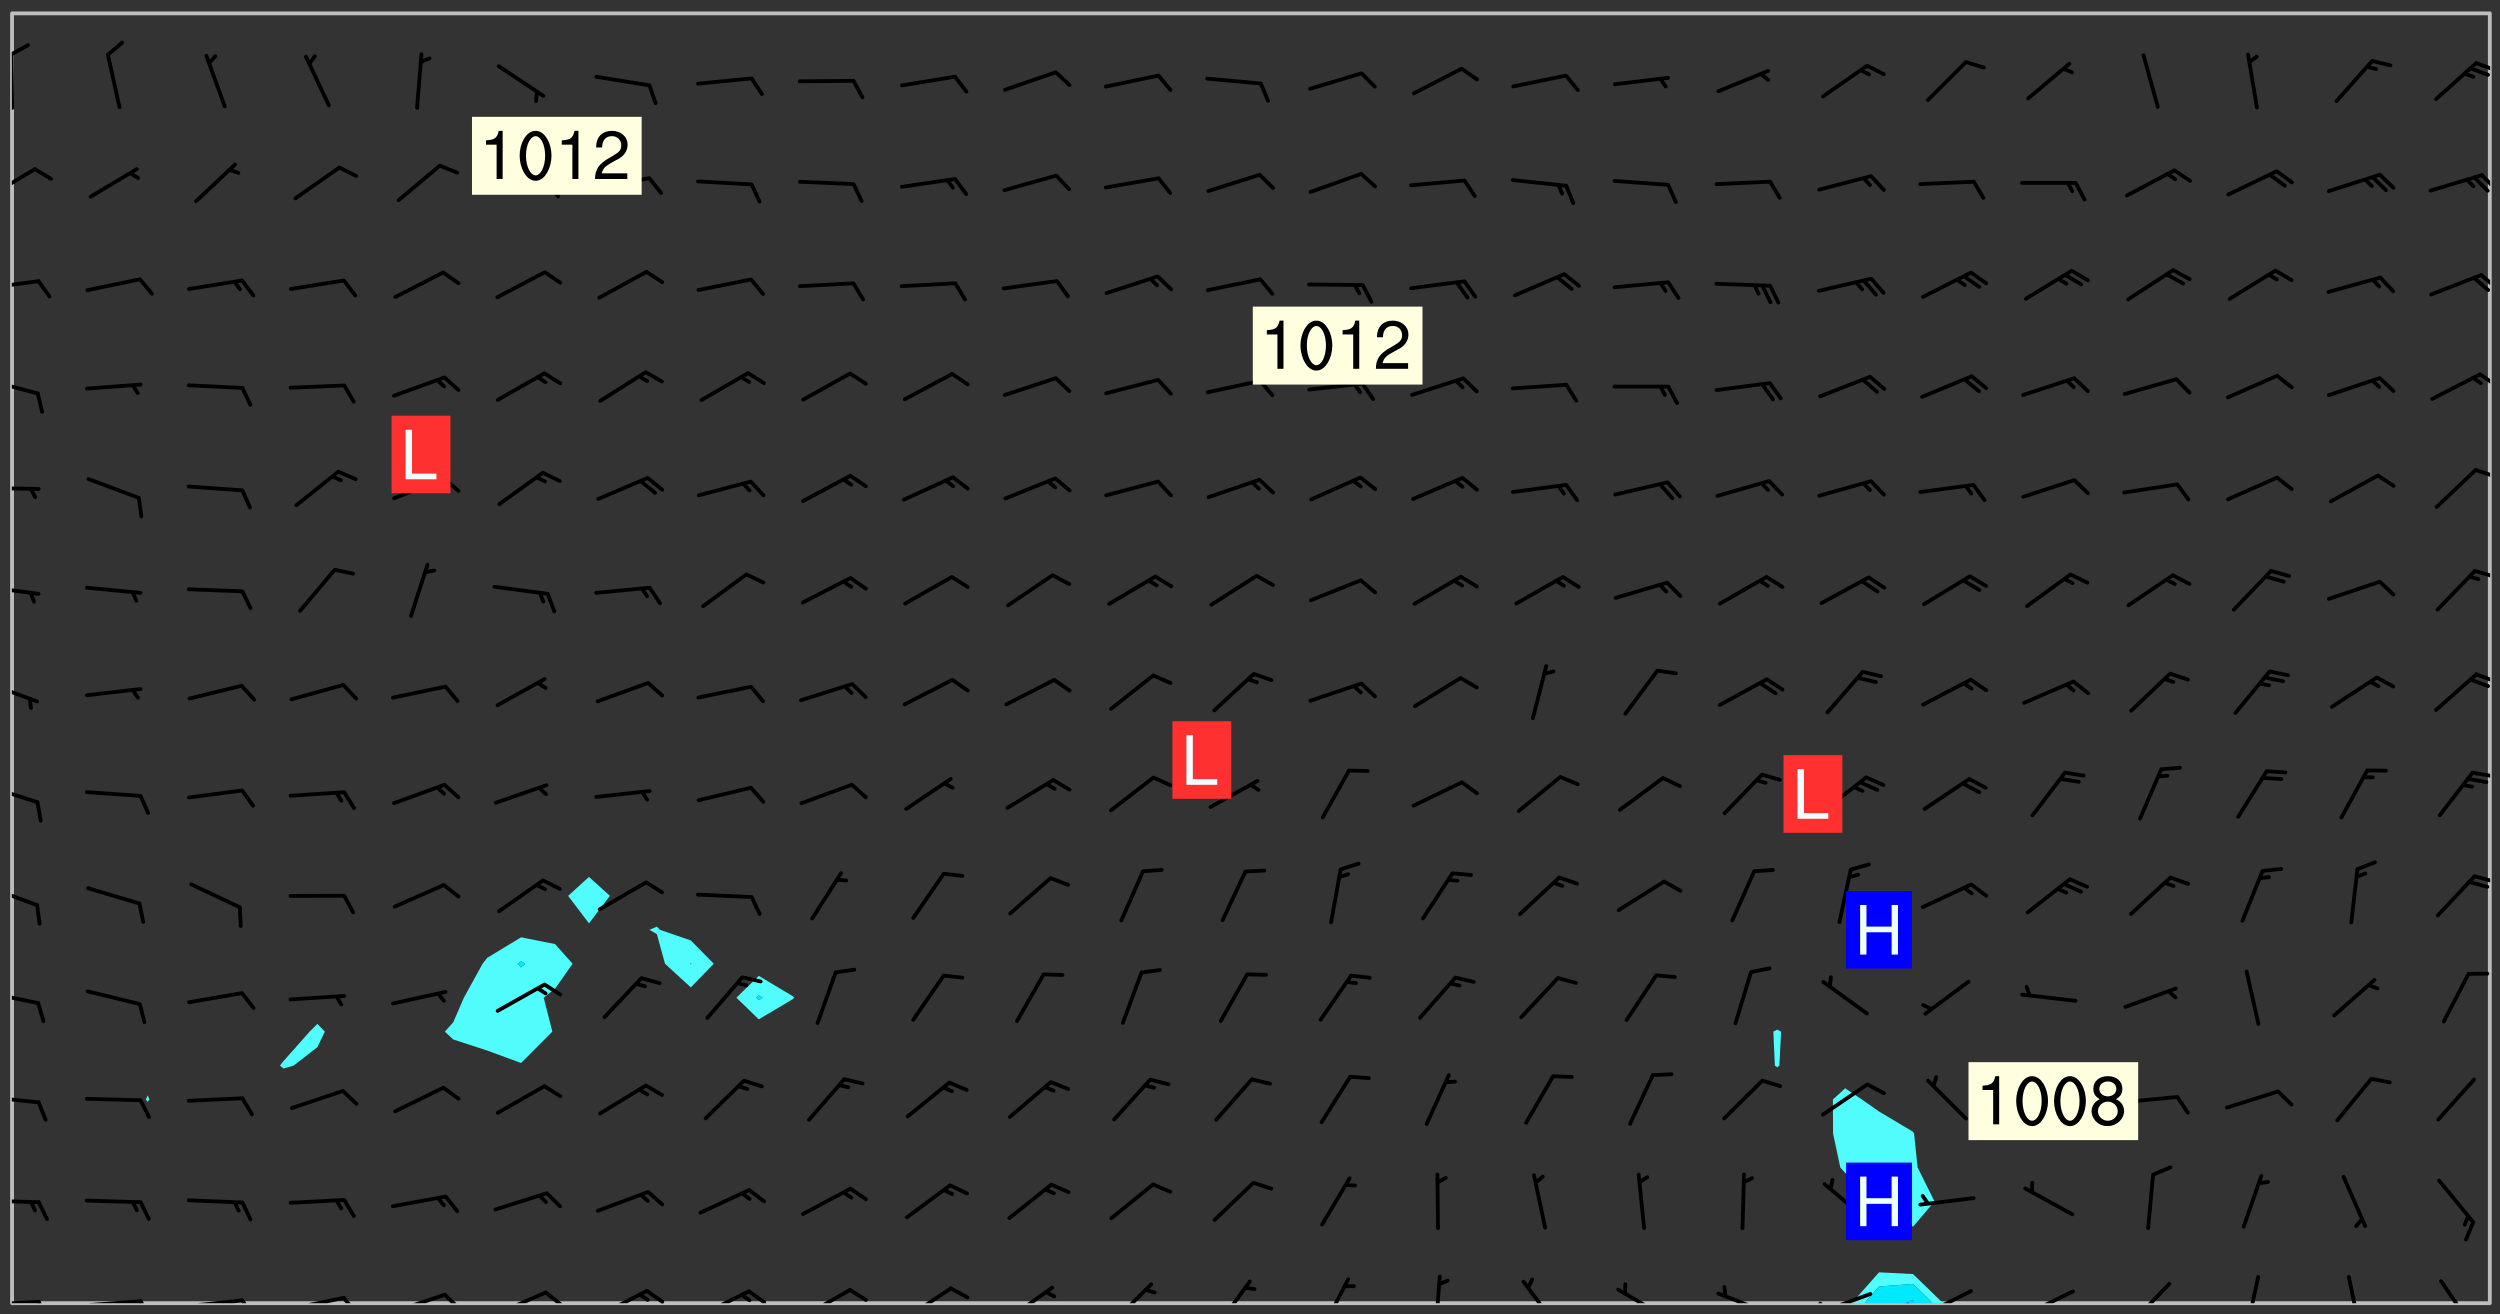 <svg xmlns="http://www.w3.org/2000/svg" role="img" xmlns:xlink="http://www.w3.org/1999/xlink" viewBox="142.45 309.95 326.84 171.84"><rect x="142.45" y="309.95" width="326.84" height="171.84" fill="#333333" stroke="none"/><defs><clipPath id="a"><path d="M144 311.672h1v168.656h-1zm0 0"/></clipPath><clipPath id="b"><path d="M144 311.672h324v168.656H144zm0 0"/></clipPath><clipPath id="c"><path d="M384 476h13v4.328h-13zm0 0"/></clipPath><clipPath id="d"><path d="M386 477h10v3.328h-10zm0 0"/></clipPath><clipPath id="e"><path d="M390 479h3v1.328h-3zm0 0"/></clipPath><clipPath id="f"><path d="M467 311.672h1v168.656h-1zm0 0"/></clipPath><clipPath id="g"><path d="M144 479h4v1.328h-4zm0 0"/></clipPath><clipPath id="h"><path d="M147 479h3v1.328h-3zm0 0"/></clipPath><clipPath id="i"><path d="M153 479h9v1.328h-9zm0 0"/></clipPath><clipPath id="j"><path d="M160 479h3v1.328h-3zm0 0"/></clipPath><clipPath id="k"><path d="M166 479h9v1.328h-9zm0 0"/></clipPath><clipPath id="l"><path d="M173 479h3v1.328h-3zm0 0"/></clipPath><clipPath id="m"><path d="M180 479h8v1.328h-8zm0 0"/></clipPath><clipPath id="n"><path d="M187 479h3v1.328h-3zm0 0"/></clipPath><clipPath id="o"><path d="M193 478h8v2.328h-8zm0 0"/></clipPath><clipPath id="p"><path d="M200 478h3v2.328h-3zm0 0"/></clipPath><clipPath id="q"><path d="M207 478h8v2.328h-8zm0 0"/></clipPath><clipPath id="r"><path d="M213 478h3v2.328h-3zm0 0"/></clipPath><clipPath id="s"><path d="M220 478h8v2.328h-8zm0 0"/></clipPath><clipPath id="t"><path d="M226 478h4v2.328h-4zm0 0"/></clipPath><clipPath id="u"><path d="M225 478h3v2.328h-3zm0 0"/></clipPath><clipPath id="v"><path d="M233 478h8v2.328h-8zm0 0"/></clipPath><clipPath id="w"><path d="M240 478h3v2.328h-3zm0 0"/></clipPath><clipPath id="x"><path d="M239 478h2v2.328h-2zm0 0"/></clipPath><clipPath id="y"><path d="M247 478h7v2.328h-7zm0 0"/></clipPath><clipPath id="z"><path d="M253 478h3v2.328h-3zm0 0"/></clipPath><clipPath id="A"><path d="M260 478h8v2.328h-8zm0 0"/></clipPath><clipPath id="B"><path d="M274 478h7v2.328h-7zm0 0"/></clipPath><clipPath id="C"><path d="M287 477h7v3.328h-7zm0 0"/></clipPath><clipPath id="D"><path d="M301 477h6v3.328h-6zm0 0"/></clipPath><clipPath id="E"><path d="M315 476h4v4.328h-4zm0 0"/></clipPath><clipPath id="F"><path d="M329 476h2v4.328h-2zm0 0"/></clipPath><clipPath id="G"><path d="M341 477h6v3.328h-6zm0 0"/></clipPath><clipPath id="H"><path d="M353 478h8v2.328h-8zm0 0"/></clipPath><clipPath id="I"><path d="M366 478h8v2.328h-8zm0 0"/></clipPath><clipPath id="J"><path d="M380 478h8v2.328h-8zm0 0"/></clipPath><clipPath id="K"><path d="M380 480h2v.328h-2zm0 0"/></clipPath><clipPath id="L"><path d="M393 478h8v2.328h-8zm0 0"/></clipPath><clipPath id="M"><path d="M391 480h4v.328h-4zm0 0"/></clipPath><clipPath id="N"><path d="M406 478h8v2.328h-8zm0 0"/></clipPath><clipPath id="O"><path d="M406 480h3v.328h-3zm0 0"/></clipPath><clipPath id="P"><path d="M420 477h7v3.328h-7zm0 0"/></clipPath><clipPath id="Q"><path d="M435 476h3v4.328h-3zm0 0"/></clipPath><clipPath id="R"><path d="M449 476h3v4.328h-3zm0 0"/></clipPath><clipPath id="S"><path d="M461 477h5v3.328h-5zm0 0"/></clipPath><clipPath id="T"><path d="M144 466h4v2h-4zm0 0"/></clipPath><clipPath id="U"><path d="M144 453h4v2h-4zm0 0"/></clipPath><clipPath id="V"><path d="M144 439h4v3h-4zm0 0"/></clipPath><clipPath id="W"><path d="M144 425h4v4h-4zm0 0"/></clipPath><clipPath id="X"><path d="M465 424h3v2h-3zm0 0"/></clipPath><clipPath id="Y"><path d="M144 412h4v4h-4zm0 0"/></clipPath><clipPath id="Z"><path d="M465 410h3v2h-3zm0 0"/></clipPath><clipPath id="aa"><path d="M144 398h4v4h-4zm0 0"/></clipPath><clipPath id="ab"><path d="M465 397h3v3h-3zm0 0"/></clipPath><clipPath id="ac"><path d="M144 386h4v2h-4zm0 0"/></clipPath><clipPath id="ad"><path d="M465 384h3v2h-3zm0 0"/></clipPath><clipPath id="ae"><path d="M144 373h4v2h-4zm0 0"/></clipPath><clipPath id="af"><path d="M465 371h3v2h-3zm0 0"/></clipPath><clipPath id="ag"><path d="M144 359h4v3h-4zm0 0"/></clipPath><clipPath id="ah"><path d="M466 358h2v3h-2zm0 0"/></clipPath><clipPath id="ai"><path d="M144 346h4v2h-4zm0 0"/></clipPath><clipPath id="aj"><path d="M466 345h2v3h-2zm0 0"/></clipPath><clipPath id="ak"><path d="M144 331h4v5h-4zm0 0"/></clipPath><clipPath id="al"><path d="M466 332h2v3h-2zm0 0"/></clipPath><clipPath id="am"><path d="M144 316h1v9h-1zm0 0"/></clipPath><clipPath id="an"><path d="M144 315h3v3h-3zm0 0"/></clipPath><clipPath id="ao"><path d="M465 317h3v3h-3zm0 0"/></clipPath><g id="ap" clip-path="url(#clip1)"><path fill="#fff" fill-opacity="0" fill-rule="evenodd" d="M0 0h1000v1000H0zm0 0"/><path fill="#d3d3d3" fill-opacity="0" fill-rule="evenodd" d="M162.152 355.867l-.234.293.059.234.117.172.176.234.293.348.113.059.117-.172.059-.234.176-.176.465-.176h.699l.234.293.289.816.059.176.176.23.352.234.699.699.172.176.234.348.234.41.289.582.41.465.23.234.234.176.117.23.176.293.172 1.164v.234l.059.289.059.117.117.117.348.41.117.172.176.176.176.234.117.172.172.352.059.234.234.406.234-.059-.176.176-.059.93h-.582l-.234-.113-.348.113-.117.117-.059.293-.059.176-.117.172-.465.293-.059.234-.059.113v.645l.059.172v.41l.059.059v.406l.059.406.117.176.059.059.23.641-.059.293v.699l-.059.582v.234l-.059.23-.055.352v1.922l.055.117h.426l-.367.117-.023.352.891 1.168 1.742.539 1.34.359v.539l.09.809.535.715 1.52.27.891-.086.09 1.164.535.18 1.16-.18 2.055-.984 1.16-.363 1.879-.176 1.695-.18-.18.719-1.516.086-1.25.09-.805.27-1.074.809.27.719.535.898-.18.625-.266.809.266 1.078.625.898.805.18 1.25-.18-.266.723.098.504.055.293v.172l.059.293v.406l.176.117.352.117h.406l.293-.176.113-.117.059-.117.117-.23.059-.176.352-.465.23-.176.176-.059.176.059.059.176.117.988.055.469.059.172.117.234.176.059.816.059h.289l.117.234.059.406.059.352v1.105l.117.293.117.348.289.699.176.352.582.754.352.176.172.059.469.234.641.465.348.234.293.176.293.055.23.062.816.348.293.176.113.172.352.352.117.176.523.641v.289l.059.352v.348l.059.352.059.289.117.059.172.059h.176l.582.234.176.117.176.289.176.234.113.234.293.23.117.117v.41l.059.055.289.234.234.117.059.117.117.172.059.117.23.234.059.176.234.059.117.059-.117.113-.059.117v.117l-.117.293-.117.289v.582l.176.117.117.059.059.117.117.117.113.059.176.348.059.352.059.406v.176l-.059.176-.117.699v.172l.117.176.293.293h.406l.176.117.117.172.117.293v.234h-.527l-.23-.234h-.234l-.176.059-.059.699.059.348.117.176.176.41.117.23.289.469.176.055h.523l.234.059.758.641.059.293v.234l.059.059.23.348v.352l-.117.172v.293l.293.289.293.176.172.059.293.176.293.117.582.406.289.234.293.176.219.16.016.012.23.176.641.523.176.234.117.176.176.176.113.172v.641l.117.176.469.117.582.117.234.059.23.113.293.117.113.059.586.352.289.172.176.062.176.055.176.059.699.352.289.176.234.055.289.176.234.117.641.406.293.117.172.059.234.059.41.059.23.059.234.117.059.172-.41.176.469.059.059.293.113.234.176.055.234.059.176.059.406.117.641.234.117.172.059.234v.176l-.059.117-.059.406.234.234.117.059.348.117.641.23.176.117.289.117.176.176.234.465.582 1.105.176.176.348.176.176.117.352.117 1.047.523.234.059.465.113.293.059.465.176.758.582.234.234.348.465.176.176.289.234.816.699.293.176.289.289.293.176.293.289.695.641.176.176.293.234.289.234.469.289.641.582.348.234.234.293.348.348.352.465.934.992.348.406.117.176.234.059.113.117.645.176.23.113.234.059.293.176.23.117.934.699.406.406.234.176.406.176.234.117.816.348.348.234.234.117.293.289.23.117.758.352.352.172.23.059.293.117.234.059.871.176h.816l.469.23.172.059.875.699.465.117.293.059.176.059.23.059.469.059.348.059.352.059.406.059h.293l.172.059v.23l.176.176h.293l.348.059.352.059.699.117h.641l.465-.234.293-.176.172-.117.41-.172.289-.176.934-.465.469-.293.523-.293.465-.172.465-.176 1.051-.465.289-.117.41-.117.289-.117.527-.176 1.516-.699.582-.348.289-.059.293-.059.348-.117.875-.23.352-.117h.113l.234-.059.875-.234.234-.059h.812l.352-.059.816-.117.172-.059.352-.055.293-.059.23-.059.816-.176.176-.059h.348l.234-.059.465-.117.758-.172.234-.059h.348l.41-.117.289-.059 1.285-.059h.289l.41-.059.23-.059h.176l.875-.117h.406l.41-.117h.348l.352-.113.871-.059h1.75l1.047.289.41.117.289.117.352.117.289.117 1.051.172.289.059h.293l.293.059.172.059.41.059.172.059.117.059h.117l.117.059.352.059h.113l.41.066 1.922.395 1.926.395 1.52.449 1.695.719 2.145.805 1.605-.719 1.43-.805 1.16-1.078 1.25-.449 3.035-.719 1.875-.359 2.145-1.348 2.234-1.254 2.5-1.258 1.695-.449 1.785-.18 1.16-.27.625.539 1.34-.27.715-.988.984-1.344.445-.18.805-.359 1.875-.539 1.785-.449 1.25-.27 1.16-.09 1.699-.09 1.961-.27 1.25-.09h.539l.625-.09h.891l2.145-.18 2.41-.18 2.59-.09 1.695.18 1.609.09 1.43.359 1.16.719 1.875.988 1.16 1.527.266.715.629.09.355.898.535.539.535 1.527 1.074.359h.535l-.805.535.09 1.707.715 2.695.891.805.895.988.715 1.258 1.785.539 1.52-.18.355 1.344 1.609-.805.98-.539.27.27.316-.215.219-.145.801.449.449-.359h.355l.535-.27.539-.719.535-.27.625-.988 1.16.449.84.371 1.395.617 1.695-.18h1.605l1.785.09.18-1.707.535-1.344.805.27.492.848.402.406-.09.539v.359l.715.449.711-.27h1.43l.359.988.445 1.258.715 1.344 1.25.629 1.695.629.715-.18.18-.539.98-.09.449.359.086 1.258-.266.629-.535.18v.539l.715.984.266.539.984.988.801 1.078-.266.359-.09.898-.625 2.332-.355 2.066-.09 1.793-.18.719-.09.539v1.438l-.98 1.883-.359 1.707-.535.898-.805 1.168-.266.539 2.055 1.254.086.359-.355.539-.09-.18v.809l.09 1.438-.445.715-1.074.094-.266.715.535.898.805.719 1.16.809 1.34.27.445.359-.355.449-1.789-.09-1.25-.449-.715-.719-.625-.09-.176 3.59-.188 1.309h89.359V311.703h-55.27v49.082l.762.125 3.289.543 2.023 2.836v2.754l2.352.332 2.348.332h4.051l-1.379 4.16-2.023.707-2.023.703-.543.344-2.594 1.617-.188.117-2.023-2.078-.73-2.742-2.672-2.078-1.375-3.5-.066-.082-1.957-2.672 2.75-1.418v-49.082H294.422v91.414l.117.031.133.012.074.074.105.047.09.059.086.059.09.059.297.297.059.09.031.117.027.117.016.137-.031.117-.059.09-.059.086-.043.105-.047.102-.027.121v.145l.176.27.148.148.074.086.074.074.043.105.062.09.059.086.043.105.059.09.047.102.043.105.059.086.117.18.074.074.062.086.059.09.043.105.059.09.059.086.062.09.059.09.043.102.117.18.074.074.059.086.074.074.09.059.105.047h.148l.133-.016.133.016.102-.047.074-.074.047-.102-.016-.133v-.148l-.047-.105-.027-.117-.047-.102-.027-.121-.043-.102-.062-.09-.043-.102-.043-.105-.031-.117-.016-.133-.012-.137.086-.059.059-.086.121-.031.043.105.016.133v.117l.059.102.059.09.09.059.148.148.059.09.043.105-.012.102.086.059.105.047.086.059.09.059.074.074-.117.027-.105.047-.086.059-.074.074-.059.09-.062.086-.027.121-.047.102-.043.105-.031.117-.012.133-.016.133v.148l.027.117.047.105.043.102.059.09.074.074.09.059.074.074.09.059.059.09.043.105.047.102.117.031.133.016h.148l.117-.031.105.043.043.105.047.102.027.121L299.5 410l.027.117.031.121.027.117.105.043.102.047.133-.016.148.148.062.086.074.074.07.074.09.062.105.043.102.043.117.031.137.016.117-.031.074-.074.027-.117-.012-.133-.031-.121-.027-.117.043-.105h.117l.09.062.117.027h.148l.133.016h.148l.133.016.133-.016h.148l.133-.016.133-.012.137.012.117-.027.133-.016.191-.059-.059.176-.016.133-.027.121-.016.133-.059.086-.133.016-.105.047-.105.043-.117.031-.117.027-.266.031h-.148l-.133.016-.074.074.059.086.148.148.117.18.074.07.09.062.09.059.086.059.09.059.102.043.105.062.105.043.086.059.105.047.102.043.18.117.059.09-.043.102-.047.105.016.133.223.223.059.09.043.102.031.121.043.102.016.133.031.117.012.137.031.117.148.148.102.043.105.043.117.031.133.016.137.016h.117l.117-.031.09-.059.043-.105.047-.102.043-.105.031-.117.012-.133v-.148l-.012-.133-.016-.133-.031-.117-.043-.105-.047-.105-.043-.102-.043-.105-.016-.133.016-.133.027-.117.031-.117.027-.121.047-.102.09-.059.086-.062.074-.074.09-.059.223-.223.059-.086.074-.074.117-.18.059-.086v-.148l-.074-.074-.102-.047-.105-.043-.102-.043-.059-.09-.047-.105-.027-.117.09-.059.117-.031.102-.043.18-.117.148-.148.012-.133-.012-.105-.09-.059-.133.016h-.148l-.133.016-.133-.016-.121-.031-.086-.059-.074-.074-.059-.09-.062-.086-.117-.18-.059-.086.031-.121.086-.059.121-.031.059-.086v-.121l-.031-.117-.059-.09-.059-.086-.047-.105-.027-.117-.016-.133.059-.09.074-.074.09-.059.117-.18.074-.074.059-.086.148-.148.121-.031.133-.016.133.016.074.074.043.105.016.133-.031.117-.117.031-.133.012-.148.148-.043.105-.047.102-.027.121-.031.117v.148l.031.117.043.105.059.09.074.07.074.074.117.031.121.027.117-.027.133-.016h.117l.09.059.074.074.047.105.059.086.102.047.133.016.105.043.086.059-.012.105-.074.074-.18.117-.059.09-.09.059-.07.074-.074.074-.062.09-.027.117-.016.133.016.133-.016.133v.148l.016.133.027.117.031.121.074.074.09.059.086.059.09.059.117.031v.086l-.102.047-.09.059-.266.031-.117.027h-.148l-.105.043-.102.047-.059.09-.062.234-.012.133-.031.121-.016.133v.293l-.012.133.012.137.016.133.133.016.133.012.121.031.086.059.074.074.047.105.043.102.016.133v.445l-.016.133v.445l.031.266.027.117.016.133.031.117.086.211.031.266v.148l-.031.117-.027.117-.031.121-.027.117-.031.117-.031.121-.012.133-.016.133.09.059.117-.031.102.016.047.105-.031.266v.441l-.043.105-.047.105-.043.102-.043.105-.059.086-.031.121-.043.117-.031.117-.016.133.016.133.059.09.105.047.086.059.059.086-.012.137-.031.117-.043.102v.445l-.016.133v.148l-.031.117-.043.105-.027.117-.047.105-.043.102-.031.121-.027.117-.031.133-.031.117-.027.117-.043.105-.031.117-.031.121-.012.133-.016.133v.297l.027.117v.148l.047.398.027.117.059.09.121.031h.148l.133-.016.059.09v.117l-.059.09-.09.059-.102.043-.105.047-.09.059-.086.059-.137.016-.117-.031-.133-.016-.102.047-.062.086-.012.137-.016.133-.031.117-.027.117-.016.133-.031.121v.297l.016.133.031.117v.148l.012.133v.148l-.027.117-.047.102-.027.121-.031.117-.059.09-.074.074-.102.043-.105.047-.117.027-.121.031-.102-.047.059-.086.105-.047.027-.117.031-.117.027-.121.031-.117v-.148l.016-.133-.031-.117-.043-.105-.105.016-.074.074-.102.043-.09.062-.074.074-.043.102-.016.133-.031.117L304.25 426l-.031.117-.027.117-.031.121-.027.117-.031.117-.043.105-.09.059h-.09l-.117-.031-.031-.086.016-.137-.031-.117v-.148l-.012-.133v-.148l-.062-.234-.027-.121-.043-.102-.047-.105-.059-.086-.059-.09-.043-.105-.062-.086-.148-.148-.07-.074-.105-.047-.105-.043-.102-.043-.297-.297-.09-.074-.086-.059-.105-.043-.09-.062-.086-.059-.105-.043-.09-.059-.086-.062-.074-.07-.105-.047-.086-.059-.105-.043-.09-.062-.102-.043-.105-.043-.086-.059-.105-.047-.105-.043-.102-.047-.09-.059-.102-.043-.105-.043-.09-.062-.117-.027-.133-.016-.133.016H299.75l-.133.016-.117-.031-.09-.059-.074-.074-.09-.059-.102-.047h-.148l-.121-.027-.102-.043-.074-.074-.117-.18-.09-.059-.102-.043-.09-.062-.105-.043-.09-.059-.086-.059-.105-.047-.059-.086-.059-.09-.043-.105-.047-.102-.074-.074-.086-.059-.074-.074-.09-.059-.223-.223-.043-.105-.031-.266.105-.043h.145l.105.043.074.074.09.059.086.059.105.047.09.059.148.148.07.074.148.148.062.086.074.074.086.059.074.074.09.062.09.059.086.059.27.176.102.047.105.043.102.043.047-.074.059-.086.074-.074.07-.074.105.043.074.074.059.09.043.102.047.105.043.105.121.027.117-.027.074-.09.043-.105.059-.09.074-.074.105-.043.117-.027.133.012.09.059.148.148.059.09.043.105.047.102.043.105.043.102.105.047.105.043.133.016.086-.059.059-.09.074-.074.105-.043.117.027.105.047.102.043.105.043.102.047.18.117v.117l-.016.133.016.133.016.137.059.086.102.047.121.027.117.031h.148l.117-.031.059-.09.18-.117.059-.09.074-.074.059-.086.117-.18.18-.117.117.031.09.059.043.074-.016.133v.117l.09.059h.148l.133-.016.133-.012.266-.031.105-.043.117-.031.121-.027.074-.074.07-.074.062-.09-.016-.105-.047-.102-.102-.043-.105-.016-.117.027-.266.031h-.148l-.074-.074-.09-.059-.117-.031-.117-.027-.133-.016h-.148l-.133.016h-.297l-.105-.047-.148-.148-.043-.102-.059-.09.223-.223.086-.059.105-.043.117-.031.133-.016.133.016.137.016.102.043.133-.012.09-.062.102-.043.062-.09-.047-.102-.09-.059-.117-.031-.102-.043-.059-.09-.062-.09v-.117l.016-.133.105-.047.074-.07v-.121l-.09-.059-.031-.117.09-.059.074-.074.043-.105.059-.09.047-.102.016-.133v-.148l-.047-.105-.043-.102-.09-.059-.133-.016-.102-.043-.137-.016-.117-.031h-.445l-.133-.016-.133-.012-.133-.016-.117-.031h-.148l-.133-.016-.133-.012-.266-.031-.121-.043-.086-.059-.074-.074v-.148l.012-.133.105-.047.102-.043.133-.016h.152l.133-.016h.293l.121.031.102.043.09.059.234.062.121-.047.09-.059.102-.043.133-.016.105.043.102.047.133.012.121-.027h.145l.121-.031.117-.027.105-.047.074-.074.086-.059.148-.148.059-.086.047-.105.027-.117.016-.105-.102-.043-.09-.059-.117-.031-.105-.043-.09-.062-.074-.086-.074-.074-.102-.043-.105-.047-.102-.043-.059-.09-.047-.102-.086-.211-.062-.086-.059-.09-.074-.074-.086-.059h-.27l-.117.031-.09.059-.102.043-.133.016-.105-.016-.027-.117-.062-.09-.117-.031-.102-.043-.148-.148-.031-.117-.016-.105.074-.074.18-.117.117-.027.117-.031.137.016.102.043.105.043.102.047.105.043.117.031.133.016.117.027.133.016.105-.016.09-.059-.074-.074-.105-.043-.074-.074-.074-.09-.148-.148-.086-.059-.09-.059-.074-.074-.09-.059-.102-.047-.121-.027-.102-.047-.105-.043-.117-.031-.102-.043-.121-.031h-.148l-.117.031-.105.043-.086.062-.18.117-.086.059-.09.059-.105.047-.086.059-.105.043-.102.043-.105.047-.074.074-.059.09-.059.086-.047.105-.059.086-.074.074-.133-.012-.117-.031h-.117l-.074.074-.09.059-.074.074-.09.059-.086.059-.105.047-.102.043-.137.016-.102-.043-.148-.148-.105-.047h-.086l-.105.047-.102.043-.121.031-.117-.031-.074-.074v-.117l.031-.121.074-.07.059-.09.074-.074.117-.031.105-.043h.293l.133-.016.137-.016.102-.043.09-.059.102-.047.09-.059.133-.012.09.059.133.012.09-.059.086-.059.105-.043.09-.059.086-.062.09-.059.148-.148.059-.086.059-.09.105-.043.133-.016.117.027.121.031.059-.059.059-.09.031-.266.027-.117.105.012.133.016.102-.043.09-.059.059-.09.074-.074.059-.09.047-.102.012-.133-.012-.133-.047-.105-.148-.148-.059-.09-.059-.086-.043-.105v-.445l.016-.133v-.148l.012-.133-.059-.059-.09.059-.102-.043-.18-.117-.086-.059-.062-.09-.059-.09-.074-.074-.086-.059-.121.031-.102.012-.105.047-.086.059-.105.043-.148.148-.09.059-.086.059-.09.062-.105.043-.133.016v-.121l.105-.043.117-.031.074-.07.043-.105v-.148l-.027-.117-.148-.148-.133-.016h-.148l-.117.031-.105.043-.102.043-.09.062-.117.027-.074-.074.012-.133-.043-.102-.043-.105-.09-.059-.117.027-.121.031-.117.031-.102.043-.121.031-.102.043-.105.043-.09.059-.102.016v-.117l.016-.133-.059-.09-.074.043-.148.148-.059.09-.074.074-.047.105-.043.102-.074.074-.059.09-.074.074-.059.086-.074.074-.09.062-.074.07-.074.074-.102.016-.133.016-.105-.043v-.121l.148-.148.043-.102.059-.09.047-.102.043-.105.059-.09.031-.117.043-.102.031-.121.027-.117.047-.105.043-.102.043-.105.074-.07.09-.062.09-.059.102-.043h.297l.266-.031.105-.043-.074-.074-.117-.031-.105-.043-.09-.059-.102-.047-.09-.059-.102-.043-.105-.043-.09-.062-.086-.059-.105-.043-.102-.043-.121-.031-.117-.031-.102-.043L297.5 410.25l-.102-.043-.09-.059-.043-.105-.016-.133.102-.043.133-.016.137.016.133-.016.102-.043.059-.09.016-.105-.09-.059-.074-.074-.102-.043-.09-.059-.148-.148-.043-.105-.016-.133v-.293l-.059-.09-.09-.059-.074-.074-.043-.105-.031-.117-.059-.09-.074-.074-.117-.027-.074-.074-.09-.059-.09-.062-.086-.059-.074-.074-.059-.086-.047-.105-.086-.059-.148-.148-.195-.059-.133.016-.102.043-.074.074-.047.102-.043.105-.059.09-.059.086-.297.297-.09.059h-.086l-.062-.086-.043-.105.031-.117.059-.09.027-.117-.012-.133-.09-.062-.105.047-.117.027-.117.031-.27.176-.102.047-.117.027-.105.047-.09.059-.102.043-.059-.086-.047-.105.016-.133.047-.105.07-.074.074-.07.059-.09v-.148l-.043-.105h-.238l-.102.047-.031.117-.027.117-.031.121-.074.043-.133.016-.074-.047-.043-.102-.043-.105-.047-.102-.043-.105-.121.031-.102.043-.133.016-.117.031-.105.043-.09.059-.102.047-.121.027-.133.016-.102-.043-.059-.09-.047-.105-.043-.102-.043-.105v-.117l.059-.09.086-.059.18-.117.102-.047.105-.043.105-.059.102-.043.09-.062.102-.043.105-.059.102-.047.09-.059.105-.043.102-.043.09-.062.102-.043.137-.016.117.031.102.043.121.031.102.043.105.047.102.043.105.043.102.047.105.043.102.043.105.047.086.059.105.043.117.031.105.043.102.047.09.059.105.043.102.043.105.047.117.027.102.047.121.027h.148l.086-.059.016-.102.059-.09-.027-.117-.074-.074-.117-.18-.074-.074-.09-.074-.18-.117-.086-.059-.105-.043-.102-.047-.27-.176-.059-.09-.074-.074-.059-.09-.043-.102-.031-.117-.016-.137v-.562l-.012-.133-.016-.133-.031-.117-.016-.133-.012-.133-.031-.121-.223-.223-.059-.086-.016-.105.031-.117.133-.016v-91.414H172.992v1.453l-.059.234-.352 1.051-.172.523-.117.348-.176.41-.117.172-.234.293-.23.059h-.352l-.117.059-.23.406v.293l.117.176.23.23.117.234.641.758.293.465.176.234.23.352.234.348.641.816.176.465.172.41.117.695.176.469.117 1.398.059.465v.875l.117 1.047v4.781l-.059.465-.352 1.281-.176.523-.113.41-.352.93L172.934 336l-.234.582-.117.176-.172.348-.176.406-.352.816-.059.293-.113.293-.117.289-.059.176-.117.875-.059.406-.059.117-.059.176-.059.172-.23.527-.117.172v.234l-.117.234-.059.172-.176.586v.289l-.059.176v.293l-.059.113-.059.527v.172l-.055.234v2.621l-.176.816-.117.176-.176.234-.117.172-.113.234-.586.934-.23.289-.293.465-.176.234-.289.352-.352.699-.113.23-.176.41-.176.23-.406.527-.816.699-.293.172-.289.234-.176.117-.176.176-.523.406-.527.176-.172.176-.234.055-.641.176h-.758m12.211 31.023l-1.074.449.359.895 1.25-.715.445-.539-.98-.09"/><path fill="#d3d3d3" fill-opacity="0" fill-rule="evenodd" d="M201.508 416.598h-.895l.449.629.98.359.805-.09.445-.988-.176.09-.715-.355-.895.355m154.621 59.07l-.059-.523v-.293l.113-.293.059-.23.469-.469h.113l.117-.113.117-.059h.176l.234-.059h.348l.234.059.117.059.23.172.059.176.117.582v.293l-.117.176-.172.289-.176.176-.527.523-.23.234-.117.059h-.176l-.117-.059-.406-.293-.176-.117-.117-.059-.059-.113-.055-.117m6.641-10.957l-.059-.172v-1.109l.059-.172.176-.059.172-.059h.176l.234-.059.117.059.059.699-.059.172-.117.176-.117.059-.234.523-.113.059h-.234l-.059-.117m9.613-14.391l-.117-.176v-.699l.293-.875.117-.172.176-.352.113-.23.117-.293.352-.758.117-.23.172-.234h.176l.117-.059h.641l.117.059.234.234.172.113.352.293.117.117.113.176v.113l.117.059.117.117v.699l-.059.176v.23l-.059.176-.348 1.051-.117.23-.117.234-.117.059-.23.234-.641.289h-.875l-.41-.117-.641-.465"/><path fill="none" stroke="#bebebe" stroke-linecap="round" stroke-linejoin="round" stroke-miterlimit="10" stroke-width=".5" d="M467.957 311.695H144.027v168.625h323.93v-168.625"/><g clip-path="url(#a)"><path fill="#fff" fill-opacity="0" fill-rule="evenodd" d="M144 475.891v4.438h.004H144V311.672h.004H144v164.219"/></g><g clip-path="url(#b)"><path fill="#fff" fill-opacity="0" fill-rule="evenodd" d="M144.004 480.328V311.672h17.75v141.477l-.23.551.23.293.23-.293-.23-.551V311.672h22.191v132.133l-1.016 1.016-3.422 3.855-.457.586.457.375 1.332-.375 3.105-2.41.973-2.031-.973-1.016V311.672h26.629v120.82l-4.438 2.688-.594.766-2.445 4.438-1.398 3.227-1.094 1.211 1.094 1.023 4.438 1.449 4.438 1.633 4.086-4.105-1.129-4.438 1.484-1.172 2.293-3.266-2.293-2.57-4.441-.883V311.672h8.879v112.922l-2.73 2.477 2.73 3.598 2.73-3.598-2.73-2.477V311.672h8.875v119.422l-.969.414.969.57 1.062 3.867 3.375 3.094 3-3.094-3-3.043-4.031-1.395-.406-.414V311.672h13.316v125.855l-2.918 2.855 2.918 2.832 4.438-2.633.207-.199-.207-.203-4.438-2.652V311.672h133.148v132.887l-.504.262.199 4.441.305.219.285-.219.227-4.441-.512-.262V311.672h8.879v140.562l-1.598 1.465.023 4.438.941 4.438.633.715 4.438 3.113.926.613 3.512 3.32 2.812-3.32-2.207-4.441-.469-4.438-.137-.223-4.438-2.648-2.234-1.566-2.203-1.465v-140.562h84.324v168.656h-71.516l-3.934-3.812-4.438-.227-3.574 4.039H144.004"/></g><path fill="#50fcfc" fill-rule="evenodd" d="M161.754 453.992l-.23-.293.23-.551.23.551-.23.293m17.754-4.355l-.457-.375.457-.586 3.422-3.855 1.016-1.016.973 1.016-.973 2.031-3.105 2.41-1.332.375m22.191-3.793l-1.094-1.023 1.094-1.211 1.398-3.227 2.445-4.438.594-.766 4.438-2.688v3.133l-.438.32.438.496.543-.496-.543-.32v-3.133l4.441.883 2.293 2.57-2.293 3.266-1.484 1.172 1.129 4.438-4.086 4.105-4.438-1.633-4.438-1.449"/><path fill="#00e8fc" fill-rule="evenodd" d="M210.574 436.441l-.438-.496.438-.32.543.32-.543.496"/><path fill="#50fcfc" fill-rule="evenodd" d="M219.453 430.668l-2.73-3.598 2.73-2.477 2.73 2.477-2.73 3.598m8.875 1.41l-.969-.57.969-.414.406.414 4.031 1.395v2.961l-.09.082.09.086.082-.086-.082-.082v-2.961l3 3.043-3 3.094-3.375-3.094-1.062-3.867"/><path fill="#00e8fc" fill-rule="evenodd" d="M232.766 436.031l-.09-.086.09-.082.082.082-.082.086"/><path fill="#50fcfc" fill-rule="evenodd" d="M241.645 443.215l-2.918-2.832 2.918-2.855v2.535l-.328.32.328.316.508-.316-.508-.32v-2.535l4.438 2.652.207.203-.207.199-4.438 2.633"/><path fill="#00e8fc" fill-rule="evenodd" d="M241.645 440.699l-.328-.316.328-.32.508.32-.508.316"/><path fill="#50fcfc" fill-rule="evenodd" d="M374.488 449.262l-.199-4.441.504-.262.512.262-.227 4.441-.285.219-.305-.219m7.609 8.875l-.023-4.438 1.598-1.465 2.203 1.465 2.234 1.566 4.438 2.648.137.223.469 4.438 2.207 4.441-2.812 3.32-3.512-3.32-.926-.613-4.438-3.113-.633-.715-.941-4.438"/><g clip-path="url(#c)"><path fill="#50fcfc" fill-rule="evenodd" d="M384.535 480.328h1.641l1.934-2.184 4.438-.344 2.609 2.527h1.324l-3.934-3.812-4.438-.227-3.574 4.039"/></g><g clip-path="url(#d)"><path fill="#00e8fc" fill-rule="evenodd" d="M386.176 480.328l1.934-2.184 4.438-.344 2.609 2.527h-2.211l-.398-.387-1.691.387h-4.68"/></g><g clip-path="url(#e)"><path fill="#00d4fc" fill-rule="evenodd" d="M390.855 480.328l1.691-.387.398.387h-2.09"/></g><g clip-path="url(#f)"><path fill="#fff" fill-opacity="0" fill-rule="evenodd" d="M467.996 480.328H468V311.672h-.004H468v168.656h-.004"/></g><g clip-path="url(#g)"><path fill="none" stroke="#000" stroke-linecap="round" stroke-linejoin="round" stroke-miterlimit="10" stroke-width=".5" d="M147.508 480.152l-7.016.352"/></g><g clip-path="url(#h)"><path fill="none" stroke="#000" stroke-linecap="round" stroke-linejoin="round" stroke-miterlimit="10" stroke-width=".5" d="M147.508 480.152l1.262 2.105"/></g><g clip-path="url(#i)"><path fill="none" stroke="#000" stroke-linecap="round" stroke-linejoin="round" stroke-miterlimit="10" stroke-width=".5" d="M160.82 480.07l-7.008.516"/></g><g clip-path="url(#j)"><path fill="none" stroke="#000" stroke-linecap="round" stroke-linejoin="round" stroke-miterlimit="10" stroke-width=".5" d="M160.82 480.07l1.309 2.078"/></g><g clip-path="url(#k)"><path fill="none" stroke="#000" stroke-linecap="round" stroke-linejoin="round" stroke-miterlimit="10" stroke-width=".5" d="M174.125 479.965l-6.988.727"/></g><g clip-path="url(#l)"><path fill="none" stroke="#000" stroke-linecap="round" stroke-linejoin="round" stroke-miterlimit="10" stroke-width=".5" d="M174.125 479.965L175.496 482"/></g><g clip-path="url(#m)"><path fill="none" stroke="#000" stroke-linecap="round" stroke-linejoin="round" stroke-miterlimit="10" stroke-width=".5" d="M187.387 479.629l-6.883 1.402"/></g><g clip-path="url(#n)"><path fill="none" stroke="#000" stroke-linecap="round" stroke-linejoin="round" stroke-miterlimit="10" stroke-width=".5" d="M187.387 479.629l1.562 1.891"/></g><g clip-path="url(#o)"><path fill="none" stroke="#000" stroke-linecap="round" stroke-linejoin="round" stroke-miterlimit="10" stroke-width=".5" d="M200.594 479.223l-6.668 2.215"/></g><g clip-path="url(#p)"><path fill="none" stroke="#000" stroke-linecap="round" stroke-linejoin="round" stroke-miterlimit="10" stroke-width=".5" d="M200.594 479.223l1.777 1.691"/></g><g clip-path="url(#q)"><path fill="none" stroke="#000" stroke-linecap="round" stroke-linejoin="round" stroke-miterlimit="10" stroke-width=".5" d="M213.797 478.926l-6.441 2.805"/></g><g clip-path="url(#r)"><path fill="none" stroke="#000" stroke-linecap="round" stroke-linejoin="round" stroke-miterlimit="10" stroke-width=".5" d="M213.797 478.926l1.922 1.527"/></g><g clip-path="url(#s)"><path fill="none" stroke="#000" stroke-linecap="round" stroke-linejoin="round" stroke-miterlimit="10" stroke-width=".5" d="M227.016 478.723l-6.25 3.211"/></g><g clip-path="url(#t)"><path fill="none" stroke="#000" stroke-linecap="round" stroke-linejoin="round" stroke-miterlimit="10" stroke-width=".5" d="M227.016 478.723l2.016 1.402"/></g><g clip-path="url(#u)"><path fill="none" stroke="#000" stroke-linecap="round" stroke-linejoin="round" stroke-miterlimit="10" stroke-width=".5" d="M226.105 479.191l1.008.699"/></g><g clip-path="url(#v)"><path fill="none" stroke="#000" stroke-linecap="round" stroke-linejoin="round" stroke-miterlimit="10" stroke-width=".5" d="M240.355 478.773l-6.301 3.113"/></g><g clip-path="url(#w)"><path fill="none" stroke="#000" stroke-linecap="round" stroke-linejoin="round" stroke-miterlimit="10" stroke-width=".5" d="M240.355 478.773l1.992 1.43"/></g><g clip-path="url(#x)"><path fill="none" stroke="#000" stroke-linecap="round" stroke-linejoin="round" stroke-miterlimit="10" stroke-width=".5" d="M239.438 479.227l.996.715"/></g><g clip-path="url(#y)"><path fill="none" stroke="#000" stroke-linecap="round" stroke-linejoin="round" stroke-miterlimit="10" stroke-width=".5" d="M253.574 478.59l-6.105 3.48"/></g><g clip-path="url(#z)"><path fill="none" stroke="#000" stroke-linecap="round" stroke-linejoin="round" stroke-miterlimit="10" stroke-width=".5" d="M253.574 478.59l2.074 1.312"/></g><g clip-path="url(#A)"><path fill="none" stroke="#000" stroke-linecap="round" stroke-linejoin="round" stroke-miterlimit="10" stroke-width=".5" d="M266.766 478.391l-5.859 3.875"/></g><path fill="none" stroke="#000" stroke-linecap="round" stroke-linejoin="round" stroke-miterlimit="10" stroke-width=".5" d="M266.766 478.391l2.156 1.172"/><g clip-path="url(#B)"><path fill="none" stroke="#000" stroke-linecap="round" stroke-linejoin="round" stroke-miterlimit="10" stroke-width=".5" d="M280.012 478.289l-5.723 4.082"/></g><path fill="none" stroke="#000" stroke-linecap="round" stroke-linejoin="round" stroke-miterlimit="10" stroke-width=".5" d="M279.18 478.883l1.098.547"/><g clip-path="url(#C)"><path fill="none" stroke="#000" stroke-linecap="round" stroke-linejoin="round" stroke-miterlimit="10" stroke-width=".5" d="M292.957 477.852l-4.98 4.957"/></g><path fill="none" stroke="#000" stroke-linecap="round" stroke-linejoin="round" stroke-miterlimit="10" stroke-width=".5" d="M292.23 478.57l1.172.363"/><g clip-path="url(#D)"><path fill="none" stroke="#000" stroke-linecap="round" stroke-linejoin="round" stroke-miterlimit="10" stroke-width=".5" d="M305.844 477.484l-4.125 5.688"/></g><path fill="none" stroke="#000" stroke-linecap="round" stroke-linejoin="round" stroke-miterlimit="10" stroke-width=".5" d="M305.242 478.312l1.215.168"/><g clip-path="url(#E)"><path fill="none" stroke="#000" stroke-linecap="round" stroke-linejoin="round" stroke-miterlimit="10" stroke-width=".5" d="M318.707 477.207l-3.223 6.242"/></g><path fill="none" stroke="#000" stroke-linecap="round" stroke-linejoin="round" stroke-miterlimit="10" stroke-width=".5" d="M318.238 478.113l1.227-.012"/><g clip-path="url(#F)"><path fill="none" stroke="#000" stroke-linecap="round" stroke-linejoin="round" stroke-miterlimit="10" stroke-width=".5" d="M330.68 476.824l-.539 7.008"/></g><path fill="none" stroke="#000" stroke-linecap="round" stroke-linejoin="round" stroke-miterlimit="10" stroke-width=".5" d="M330.602 477.844l1.125-.488"/><g clip-path="url(#G)"><path fill="none" stroke="#000" stroke-linecap="round" stroke-linejoin="round" stroke-miterlimit="10" stroke-width=".5" d="M341.625 477.512l4.203 5.633"/></g><path fill="none" stroke="#000" stroke-linecap="round" stroke-linejoin="round" stroke-miterlimit="10" stroke-width=".5" d="M342.234 478.332l.523-1.109"/><g clip-path="url(#H)"><path fill="none" stroke="#000" stroke-linecap="round" stroke-linejoin="round" stroke-miterlimit="10" stroke-width=".5" d="M354.012 478.551l6.062 3.555"/></g><path fill="none" stroke="#000" stroke-linecap="round" stroke-linejoin="round" stroke-miterlimit="10" stroke-width=".5" d="M354.891 479.07l.051-1.227"/><g clip-path="url(#I)"><path fill="none" stroke="#000" stroke-linecap="round" stroke-linejoin="round" stroke-miterlimit="10" stroke-width=".5" d="M367.082 479.055l6.547 2.551"/></g><path fill="none" stroke="#000" stroke-linecap="round" stroke-linejoin="round" stroke-miterlimit="10" stroke-width=".5" d="M368.035 479.426l-.145-1.219"/><g clip-path="url(#J)"><path fill="none" stroke="#000" stroke-linecap="round" stroke-linejoin="round" stroke-miterlimit="10" stroke-width=".5" d="M380.375 481.539l6.594-2.422"/></g><g clip-path="url(#K)"><path fill="none" stroke="#000" stroke-linecap="round" stroke-linejoin="round" stroke-miterlimit="10" stroke-width=".5" d="M381.332 481.188l-.914-.816"/></g><g clip-path="url(#L)"><path fill="none" stroke="#000" stroke-linecap="round" stroke-linejoin="round" stroke-miterlimit="10" stroke-width=".5" d="M393.852 481.918l6.27-3.18"/></g><g clip-path="url(#M)"><path fill="none" stroke="#000" stroke-linecap="round" stroke-linejoin="round" stroke-miterlimit="10" stroke-width=".5" d="M393.852 481.918l-2.008-1.41"/></g><g clip-path="url(#N)"><path fill="none" stroke="#000" stroke-linecap="round" stroke-linejoin="round" stroke-miterlimit="10" stroke-width=".5" d="M407.145 481.871l6.312-3.086"/></g><g clip-path="url(#O)"><path fill="none" stroke="#000" stroke-linecap="round" stroke-linejoin="round" stroke-miterlimit="10" stroke-width=".5" d="M408.062 481.422l-.992-.719"/></g><g clip-path="url(#P)"><path fill="none" stroke="#000" stroke-linecap="round" stroke-linejoin="round" stroke-miterlimit="10" stroke-width=".5" d="M421.176 482.859l4.879-5.059"/></g><g clip-path="url(#Q)"><path fill="none" stroke="#000" stroke-linecap="round" stroke-linejoin="round" stroke-miterlimit="10" stroke-width=".5" d="M436.188 483.762l1.488-6.867"/></g><g clip-path="url(#R)"><path fill="none" stroke="#000" stroke-linecap="round" stroke-linejoin="round" stroke-miterlimit="10" stroke-width=".5" d="M450.965 483.77l-1.438-6.879"/></g><g clip-path="url(#S)"><path fill="none" stroke="#000" stroke-linecap="round" stroke-linejoin="round" stroke-miterlimit="10" stroke-width=".5" d="M465.555 483.223l-3.984-5.789"/></g><g clip-path="url(#T)"><path fill="none" stroke="#000" stroke-linecap="round" stroke-linejoin="round" stroke-miterlimit="10" stroke-width=".5" d="M147.512 467.125l-7.023-.223"/></g><path fill="none" stroke="#000" stroke-linecap="round" stroke-linejoin="round" stroke-miterlimit="10" stroke-width=".5" d="M147.512 467.125l1.082 2.203m-2.105-2.234l.543 1.102m13.797-1.078l-7.023-.207m7.023.207l1.086 2.199m-2.109-2.227l.543 1.098m13.793-1.027l-7.02-.293m7.02.293l1.059 2.215m-2.082-2.258l.531 1.105m13.805-1.391l-7.016.363m7.016-.363l1.262 2.105m-2.281-2.051l.629 1.051m13.652-1.559l-6.91 1.27m6.91-1.27l1.523 1.926m-2.527-1.738l.762.961m13.449-1.582l-6.695 2.137m6.695-2.137l1.758 1.715m-2.73-1.402l.879.855m13.355-1.328l-6.586 2.457m6.586-2.457l1.836 1.629m-2.793-1.27l.918.812m13.246-1.426l-6.371 2.965m6.371-2.965l1.957 1.48m-2.883-1.047l.98.738m13.176-1.344l-6.199 3.309m6.199-3.309l2.035 1.371m-2.938-.891l1.02.688m12.922-1.605l-5.648 4.184m5.648-4.184l2.215 1.059m-3.035-.449l1.105.527m12.953-1.234l-5.496 4.379m5.496-4.379l2.25.977m-3.051-.34l1.125.488m12.973-1.148l-5.457 4.426m5.457-4.426l2.258.957m10.863-1.176l-5.074 4.863m5.074-4.863l2.332.77m10.242-1.359l-3.59 6.043m3.066-5.164l1.227.059M330.375 463.5l.07 7.027m-.059-6.004l1.078-.586m11.531-.359l1.461 6.871m-1.25-5.871l.941-.789m12.535-.27l.715 6.988m-.613-5.973l1.02-.684m12.648-.352l-.195 7.027m.168-6.004l1.098-.547m9.461.773l5.375 4.527m-4.594-3.867l.258-1.199M393.5 467.438l6.973-.848m-5.961.723l-.699-1.004m13.41-.988l6.156 3.387m-5.258-2.895l.016-1.227m15.801-1.07l-.645 6.996m.645-6.996l2.262-.949m11.883 1.129l-2.301 6.637m1.965-5.672l1.215-.188m12.699 5.758l-2.828-6.434m2.418 5.496l-.762.965m15.305-.527l-4.461-5.434m4.461 5.434l-.945 2.266m.293-3.059l-.469 1.133"/><g clip-path="url(#U)"><path fill="none" stroke="#000" stroke-linecap="round" stroke-linejoin="round" stroke-miterlimit="10" stroke-width=".5" d="M147.496 454.066l-6.992-.734"/></g><path fill="none" stroke="#000" stroke-linecap="round" stroke-linejoin="round" stroke-miterlimit="10" stroke-width=".5" d="M147.496 454.066l.918 2.273m12.414-2.547l-7.023-.188m7.023.188l1.094 2.195m12.219-2.457l-7.02.336m7.02-.336l1.254 2.105m11.883-3.059l-6.664 2.238m6.664-2.238l1.781 1.688m11.359-2.109l-6.316 3.086m6.316-3.086l1.984 1.441m11.223-1.645l-6.098 3.488m6.098-3.488l2.074 1.309m11.188-1.398l-5.992 3.668m5.992-3.668L229 453.109m-2.984-.711l1.055.625m12.641-1.785l-5.012 4.922m5.012-4.922l2.34.738m-3.066-.023l1.168.371m12.672-1.277l-4.609 5.305m4.609-5.305l2.391.555m-3.059.219l1.195.273m13.211-.609l-5.457 4.43m5.457-4.43l2.262.957m-3.055-.312l1.129.48m12.926-1.188l-5.348 4.555m5.348-4.555l2.281.898m-3.059-.238l1.141.453m12.641-1.438l-4.723 5.203m4.723-5.203l2.379.602m-3.066.156l1.188.301m12.777-1.094l-4.648 5.273m4.648-5.273l2.387.57m10.473-.91l-3.738 5.949m3.738-5.949l2.449.18m10.449-.402l-2.906 6.398m2.484-5.469l1.223-.074m12.824-.695l-3.523 6.078m3.523-6.078l2.453.086m10.59-.23l-2.98 6.367m2.98-6.367l2.449-.125m11.871.836l-4.992 4.945m4.992-4.945l2.344.727m11.383-.23l-5.812 3.949m5.812-3.949l2.168 1.145m5.75-1.648l4.98 4.957m-4.254-4.234l.355-1.176m12.758 5.844l3.934-5.824m14.844 2.578l-6.996.672m6.996-.672l1.355 2.047m11.812-2.77l-6.699 2.117m6.699-2.117l1.75 1.719m10.441-3.379l-4.453 5.438m4.453-5.438l2.406.48m6.336 4.855l4.691-5.234"/><g clip-path="url(#V)"><path fill="none" stroke="#000" stroke-linecap="round" stroke-linejoin="round" stroke-miterlimit="10" stroke-width=".5" d="M147.441 441.094l-6.883-1.422"/></g><path fill="none" stroke="#000" stroke-linecap="round" stroke-linejoin="round" stroke-miterlimit="10" stroke-width=".5" d="M147.441 441.094l.688 2.355m12.602-2.234l-6.828-1.66m6.828 1.66l.605 2.375m12.758-3.805l-6.926 1.195m6.926-1.195l1.504 1.938m11.855-1.562l-7.016.445m5.992-.379l.645 1.043m13.617-1.641l-6.863 1.512m5.863-1.293l.797.934m13.148-2.121l-6.125 3.445m6.125-3.445l2.066 1.324m-2.957-.82l1.035.66m12.523-1.992l-4.828 5.105m4.828-5.105l2.367.652m-3.07.09l1.184.324m12.711-1.18l-4.582 5.328m4.582-5.328l2.395.543m-3.059.234l1.195.27m11.676-1.691l-2.367 6.617m2.367-6.617l2.43-.355m11.695.77l-3.984 5.789m3.984-5.789l2.438.277m10.633-.43l-3.496 6.098m3.496-6.098l2.453.078m10.336-.324l-2.441 6.59m2.441-6.59l2.43-.328m11.398.566l-3.469 6.109m3.469-6.109l2.453.07m11.125.098l-3.996 5.777m3.996-5.777l2.438.285m-3.02.555l1.219.141m13.004-.727l-4.648 5.27m4.648-5.27l2.387.57m-3.062.195l1.195.285m12.871-.984l-4.801 5.133m4.801-5.133l2.371.641m10.484-1.004l-3.879 5.859m3.879-5.859l2.441.234m9.957-.664l-2.047 6.723m2.047-6.723l2.41-.473m7.039 1.77l5.688 4.129m-4.859-3.527l.168-1.215m12.34 4.77l5.645-4.188m-4.824 3.578l-1.105-.527m12.934-1.363l6.98.816m-5.965-.699l-.449-1.141m19.539.227l-6.602 2.41m5.641-2.059l.91.82m9.293-3.395l1.543 6.855m15.18-5.75l-5.273 4.641m4.508-3.965l1.148.434m11.914-1.906L461.941 443.5m3.238-6.234l2.457-.023"/><g clip-path="url(#W)"><path fill="none" stroke="#000" stroke-linecap="round" stroke-linejoin="round" stroke-miterlimit="10" stroke-width=".5" d="M147.297 428.285l-6.594-2.434"/></g><path fill="none" stroke="#000" stroke-linecap="round" stroke-linejoin="round" stroke-miterlimit="10" stroke-width=".5" d="M147.297 428.285l.332 2.43m13.055-2.645l-6.734-2.004m6.734 2.004l.484 2.406m12.641-1.906l-6.355-3.004m6.355 3.004l.113 2.449m13.535-3.961l-7.023.02m7.023-.02l1.16 2.164m11.859-3.57l-6.43 2.832m6.43-2.832l1.926 1.516m11.051-2.113l-5.758 4.027m5.758-4.027l2.188 1.113m-3.023-.527l1.094.559m13.219-.891l-6.078 3.52m6.078-3.52l2.082 1.297m11.703.621l-7.02-.316m7.02.316l1.055 2.215m10.637-5.336l-3.77 5.926m3.223-5.066l1.223.098m12.746-.887l-3.988 5.785m3.988-5.785l2.438.281m11.527.297l-5.285 4.629m5.285-4.629l2.297.871m9.797-1.77l-2.84 6.426m2.84-6.426l2.445-.18m10.941.211l-2.984 6.363m2.984-6.363l2.453-.121m9.996-.156l-1.254 6.918m1.254-6.918l2.336-.746m-2.52 1.754l1.168-.375m13.625-.117l-3.84 5.887m3.84-5.887l2.441.219m-3 .637l1.219.109m13.305-.418l-5.141 4.793m5.141-4.793l2.32.801m-3.07-.102l1.16.398m13.309-.574l-5.949 3.746m5.949-3.746l2.129 1.219m9.637-2.555l-2.852 6.418m2.852-6.418l2.449-.176m10.184-.051l-1.484 6.871m1.484-6.871l2.363-.664m-2.578 1.664l1.18-.332m14.793 1.285l-6.371 2.965m6.371-2.965l1.957 1.48m-2.883-1.047l.977.738m12.844-1.859l-5.527 4.34m5.527-4.34l2.242.992m-3.047-.359l2.242.992m-3.047-.363l1.121.496m13.621-1.969l-5.164 4.762m5.164-4.762l2.316.809m-3.066-.117l1.156.406m11.641-1.973l-2.629 6.516m2.629-6.516l2.441-.258m-2.824 1.203l1.223-.129m11.566-1.051l-.809 6.98m.809-6.98l2.281-.895m-2.402 1.91l1.145-.449m14.289.363l-4.809 5.121"/><g clip-path="url(#X)"><path fill="none" stroke="#000" stroke-linecap="round" stroke-linejoin="round" stroke-miterlimit="10" stroke-width=".5" d="M465.965 424.508l2.371.645"/></g><path fill="none" stroke="#000" stroke-linecap="round" stroke-linejoin="round" stroke-miterlimit="10" stroke-width=".5" d="M465.266 425.254l2.367.641"/><g clip-path="url(#Y)"><path fill="none" stroke="#000" stroke-linecap="round" stroke-linejoin="round" stroke-miterlimit="10" stroke-width=".5" d="M147.344 414.832l-6.688-2.156"/></g><path fill="none" stroke="#000" stroke-linecap="round" stroke-linejoin="round" stroke-miterlimit="10" stroke-width=".5" d="M147.344 414.832l.43 2.418M160.82 414l-7.012-.492m7.012.492l.996 2.242m12.297-2.945l-6.965.914m6.965-.914l1.426 1.996m11.91-1.77l-7.012.461m7.012-.461l1.293 2.082m-2.312-2.016l.648 1.043m13.484-2.082l-6.605 2.402m6.605-2.402l1.824 1.645m-2.785-1.293l.91.82m13.383-1.121l-6.641 2.305m5.676-1.969l.898.836m13.555-.406l-6.984.773m5.969-.664l.691 1.016m13.566-1.555l-6.836 1.629m6.836-1.629l1.621 1.844m11.574-2.238l-6.598 2.422m6.598-2.422l1.828 1.637m11.102-2.387l-5.832 3.922m4.984-3.352l1.082.578m13.172-1.008l-6.012 3.641m6.012-3.641l2.109 1.258m-2.984-.727l1.055.625m12.91-1.48l-5.562 4.289m5.562-4.289l2.238 1.012m11.371-.57l-6.148 3.406m5.254-2.91l1.027.668m11.824-2.527l-3.434 6.133m3.434-6.133l2.453.055m12.309 1.48l-6.324 3.062m6.324-3.062l1.98 1.449m10.891-2.145l-5.438 4.453m5.438-4.453l2.262.945m11.16-.805l-5.652 4.172m5.652-4.172l2.215 1.062m10.715-1.504l-4.879 5.055m4.879-5.055l2.359.676m-3.07.059l1.18.336m13.172-.711l-5.531 4.336m5.531-4.336l2.242.996m-3.047-.363l2.242.992m-3.047-.363l1.121.496m13.953-1.547l-5.832 3.914m5.832-3.914l2.164 1.156m-3.012-.59l2.164 1.16m11.211-2.566l-4.258 5.594m4.258-5.594l2.422.395m-3.043.418l2.422.398m10.777-1.641l-2.781 6.453m2.781-6.453l2.445-.203m-2.852 1.141l1.223-.098m12.969-.594l-3.723 5.961m3.723-5.961l2.445.168m-2.988.699l2.449.168m11.234-1.137l-3.375 6.164m3.375-6.164l2.453.031m-2.945.867l1.227.012m13.039-.609l-4.293 5.562"/><g clip-path="url(#Z)"><path fill="none" stroke="#000" stroke-linecap="round" stroke-linejoin="round" stroke-miterlimit="10" stroke-width=".5" d="M465.707 410.973l2.422.41"/></g><path fill="none" stroke="#000" stroke-linecap="round" stroke-linejoin="round" stroke-miterlimit="10" stroke-width=".5" d="M465.082 411.781l2.422.41m-3.047.398l1.211.207"/><g clip-path="url(#aa)"><path fill="none" stroke="#000" stroke-linecap="round" stroke-linejoin="round" stroke-miterlimit="10" stroke-width=".5" d="M147.297 401.652l-6.594-2.43"/></g><path fill="none" stroke="#000" stroke-linecap="round" stroke-linejoin="round" stroke-miterlimit="10" stroke-width=".5" d="M146.336 401.301l.168 1.215m14.301-2.48l-6.98.805m5.965-.688l.695 1.012m13.559-1.566l-6.824 1.68m6.824-1.68l1.637 1.828M187.332 399.5l-6.773 1.875m6.773-1.875l1.688 1.781m11.68-1.562l-6.879 1.441m6.879-1.441l1.57 1.883m11.375-2.871l-6.141 3.418m5.25-2.922l1.027.668m13.41-.656l-6.602 2.402m6.602-2.402l1.824 1.641m11.633-1.145l-6.887 1.41m6.887-1.41l1.562 1.891m11.66-2.25l-6.699 2.125m6.699-2.125l1.75 1.719m-2.727-1.406l.879.855m13.188-1.711l-6.25 3.211m6.25-3.211l2.016 1.402m11.301-1.398l-6.254 3.203m6.254-3.203l2.012 1.402m10.93-1.98l-5.508 4.363m5.508-4.363l2.25.98m10.895-1.18l-5.164 4.762m5.164-4.762l2.316.809m-3.066-.117l1.156.406m13.656.16l-6.66 2.246m6.66-2.246L322.211 401m-2.754-1.359l.891.844m13.051-1.895l-5.977 3.695m5.977-3.695l2.121 1.238m9.078-2.793l-1.742 6.809m1.488-5.82l1.191-.289m13.602-.117l-4.191 5.641m4.191-5.641l2.426.367m11.879.77l-6.168 3.367m6.168-3.367l2.047 1.352m-2.945-.859l2.051 1.348m11.387-2.805l-4.617 5.297m4.617-5.297l2.391.559m-3.062.215l2.391.555m12.398-.312l-6.223 3.266m6.223-3.266l2.027 1.383m-2.934-.906l1.016.691m13.32-.926l-6.453 2.785m6.453-2.785l1.918 1.531m-2.855-1.125l.957.766m12.613-2.203l-5.086 4.848m5.086-4.848l2.328.773m-3.07-.07l1.164.387m12.586-1.375l-4.473 5.418m4.473-5.418l2.406.488m-3.055.297l2.402.492m-3.055.297l1.203.246m14.117-1.035l-5.883 3.844m5.883-3.844l2.148 1.184m-3.004-.625l1.074.594m12.789-1.559l-5.266 4.656"/><g clip-path="url(#ab)"><path fill="none" stroke="#000" stroke-linecap="round" stroke-linejoin="round" stroke-miterlimit="10" stroke-width=".5" d="M466.195 398.109l2.297.859"/></g><path fill="none" stroke="#000" stroke-linecap="round" stroke-linejoin="round" stroke-miterlimit="10" stroke-width=".5" d="M465.426 398.789l2.301.859"/><g clip-path="url(#ac)"><path fill="none" stroke="#000" stroke-linecap="round" stroke-linejoin="round" stroke-miterlimit="10" stroke-width=".5" d="M147.484 387.59l-6.969-.934"/></g><path fill="none" stroke="#000" stroke-linecap="round" stroke-linejoin="round" stroke-miterlimit="10" stroke-width=".5" d="M146.469 387.453l.426 1.152m13.918-1.145l-6.996-.676m5.977.578l.473 1.133m13.875-1.234l-7.02-.273m7.02.273l1.066 2.207m11-5.035l-4.523 5.379m4.523-5.379l2.398.516m9.73-1.172l-2.152 6.691m1.84-5.719l1.207-.215m14.828 3.047l-6.965-.918m6.965.918l.859 2.297m-1.871-2.43l.43 1.148m13.91-1.812l-6.992.676m6.992-.676l1.355 2.043m-2.371-1.945l.676 1.023m12.992-2.859l-5.668 4.152m5.668-4.152l2.211 1.062m11.395-.594l-6.25 3.215m6.25-3.215l2.016 1.402m-2.926-.934l1.008.699m13.145-1.301l-6.102 3.48m6.102-3.48l2.074 1.312m11.102-1.539l-5.824 3.934m5.824-3.934l2.168 1.152m11.258-.977l-6.043 3.582m6.043-3.582l2.094 1.273m-2.973-.754l1.047.641m13.086-1.258l-5.922 3.781m5.922-3.781l2.137 1.203m11.48-.617l-6.527 2.605m6.527-2.605l1.871 1.586m11.215-2.055l-6.066 3.543m6.066-3.543l2.086 1.289m-2.969-.773l1.043.645m13.172-1.129l-6.102 3.48m6.102-3.48l2.074 1.309m-2.961-.801l1.035.652m13.484-.414l-6.738 1.988m6.738-1.988l1.719 1.754m-2.699-1.465l.859.875m13.117-1.914l-6.102 3.488m6.102-3.488l2.074 1.312m-2.961-.805l1.035.656m13.203-1.098l-6.172 3.359m6.172-3.359l2.047 1.352m-2.945-.863l2.047 1.352m12.086-1.984l-6.012 3.645m6.012-3.645l2.105 1.254m-2.98-.723l2.109 1.254m11.918-2.027l-5.684 4.129m5.684-4.129l2.203 1.074m-3.031-.473l1.102.535m13.109-1.039l-5.82 3.934m5.82-3.934l2.168 1.148m-3.016-.578l1.086.578m12.602-1.715l-4.871 5.066m4.871-5.066l2.359.672m-3.07.066l2.363.668M453.574 386l-6.656 2.246M453.574 386l1.785 1.684M466 384.594l-4.879 5.059"/><g clip-path="url(#ad)"><path fill="none" stroke="#000" stroke-linecap="round" stroke-linejoin="round" stroke-miterlimit="10" stroke-width=".5" d="M466 384.594l2.359.676"/></g><path fill="none" stroke="#000" stroke-linecap="round" stroke-linejoin="round" stroke-miterlimit="10" stroke-width=".5" d="M465.293 385.332l1.176.336"/><g clip-path="url(#ae)"><path fill="none" stroke="#000" stroke-linecap="round" stroke-linejoin="round" stroke-miterlimit="10" stroke-width=".5" d="M147.512 373.875l-7.023-.133"/></g><path fill="none" stroke="#000" stroke-linecap="round" stroke-linejoin="round" stroke-miterlimit="10" stroke-width=".5" d="M146.492 373.855l.555 1.094m13.559.09l-6.582-2.461m6.582 2.461l.32 2.434m13.211-3.414l-7.012-.5m7.012.5l.992 2.242m11.562-4.684L181.199 376m5.492-4.383l2.254.977m-3.051-.34l1.125.488m13.516-.211l-6.547 2.555m6.547-2.555l1.859 1.598m-2.812-1.227l.93.801m12.914-1.949l-5.699 4.109m5.699-4.109l2.199 1.082m-3.031-.484l1.102.539m13.43-.453l-6.469 2.742m6.469-2.742l1.906 1.543m-2.848-1.145l1.906 1.543m12.512-1.465l-6.793 1.789m6.793-1.789l1.668 1.801m-2.656-1.543l.836.902m13.172-1.922l-6.199 3.312m6.199-3.312l2.035 1.367m-2.938-.887l1.016.688m13.297-.973l-6.391 2.922m6.391-2.922l1.949 1.492m-2.879-1.066l.973.746m13.336-1.023l-6.52 2.625m6.52-2.625l1.879 1.582m-2.828-1.199l.941.789m13.457-.762l-6.789 1.805m6.789-1.805l1.672 1.797m11.574-2.031l-6.648 2.273m6.648-2.273l1.789 1.676m-2.758-1.344l.898.836m13.27-1.461l-6.418 2.859m6.418-2.859l1.934 1.512m-2.867-1.094l.969.754m13.305-1.121l-6.465 2.758m6.465-2.758l1.906 1.543m-2.848-1.141l.953.77m13.551-.258l-6.965.93m6.965-.93l1.43 1.996m-2.441-1.859l.715.996m13.551-1.465l-6.84 1.594m6.84-1.594l1.617 1.848m-2.609-1.617l1.613 1.848m12.652-2.25l-6.754 1.938m6.754-1.938l1.703 1.766m-2.688-1.484l.852.883m13.449-1.152l-6.762 1.914m6.762-1.914l1.699 1.77m-2.684-1.492l.852.887m13.551-.672l-6.965.93m6.965-.93l1.43 1.996m-2.441-1.859l.711.996m13.473-1.758l-6.68 2.18m6.68-2.18l1.77 1.699m11.68-1.145l-6.945 1.07m6.945-1.07l1.469 1.965m11.586-2.852l-6.426 2.844m6.426-2.844l1.93 1.516m11.254-1.785L447.168 375.5m6.16-3.383l2.051 1.348m10.734-2.074l-5.102 4.836"/><g clip-path="url(#af)"><path fill="none" stroke="#000" stroke-linecap="round" stroke-linejoin="round" stroke-miterlimit="10" stroke-width=".5" d="M466.113 371.391l2.324.781"/></g><g clip-path="url(#ag)"><path fill="none" stroke="#000" stroke-linecap="round" stroke-linejoin="round" stroke-miterlimit="10" stroke-width=".5" d="M147.395 361.398l-6.789-1.812"/></g><path fill="none" stroke="#000" stroke-linecap="round" stroke-linejoin="round" stroke-miterlimit="10" stroke-width=".5" d="M147.395 361.398l.555 2.391m12.871-3.559l-7.008.527m5.988-.453l.652 1.039m13.688-.676l-7.02-.348m7.02.348l1.043 2.219m12.273-2.539l-7.023.293m7.023-.293l1.238 2.117m11.867-3.172l-6.605 2.398m6.605-2.398l1.824 1.645m-2.785-1.293l.91.82m13.117-1.707l-6.109 3.473m6.109-3.473l2.074 1.316m-2.961-.812l1.035.66m13.082-1.309l-5.938 3.758m5.938-3.758l2.133 1.215m-2.996-.668l1.066.609m13.184-1.035l-6.082 3.516m6.082-3.516l2.082 1.301m-2.965-.789l1.039.648m13.188-1.109l-6.141 3.418m6.141-3.418l2.062 1.332m11.281-1.277l-6.199 3.309m6.199-3.309l2.039 1.367m11.516-.816l-6.672 2.207m6.672-2.207l1.773 1.695m11.605-1.473l-6.805 1.762m6.805-1.762l1.656 1.809m11.691-1.672l-6.867 1.484m6.867-1.484l1.582 1.875m11.789-1.52l-6.98.777m6.98-.777l1.387 2.027m-2.402-1.914l.695 1.012m13.488-1.816l-6.688 2.16m6.688-2.16l1.762 1.707m-2.734-1.395l.883.855m13.566-.328l-7.012.477m7.012-.477l1.297 2.086m12.027-1.848h-7.027m7.027 0l1.152 2.168m-2.176-2.168l.578 1.086m13.73-1.539l-6.969.91m6.969-.91l1.422 1.996m-2.434-1.863l1.422 1.996m12.691-2.957l-6.543 2.566m6.543-2.566l1.863 1.598m-2.812-1.223l1.863 1.594m12.375-2.035l-6.488 2.695m6.488-2.695l1.895 1.559m-2.84-1.164l1.898 1.559m12.457-1.703l-6.676 2.195m6.676-2.195l1.77 1.699m-2.742-1.379l.887.852m13.438-1.043l-6.754 1.938m6.754-1.938l1.707 1.766m11.449-2.211l-6.434 2.828m6.434-2.828l1.926 1.52m11.504-1.223l-6.664 2.234m6.664-2.234l1.781 1.691m-2.75-1.363l.891.844m13.188-1.66l-6.25 3.211"/><g clip-path="url(#ah)"><path fill="none" stroke="#000" stroke-linecap="round" stroke-linejoin="round" stroke-miterlimit="10" stroke-width=".5" d="M466.688 358.887l2.016 1.402"/></g><path fill="none" stroke="#000" stroke-linecap="round" stroke-linejoin="round" stroke-miterlimit="10" stroke-width=".5" d="M465.777 359.355l1.008.699"/><g clip-path="url(#ai)"><path fill="none" stroke="#000" stroke-linecap="round" stroke-linejoin="round" stroke-miterlimit="10" stroke-width=".5" d="M147.48 346.711l-6.961.934"/></g><path fill="none" stroke="#000" stroke-linecap="round" stroke-linejoin="round" stroke-miterlimit="10" stroke-width=".5" d="M147.48 346.711l1.43 1.996m11.844-2.242l-6.879 1.426m6.879-1.426l1.57 1.887m11.773-1.73l-6.938 1.113m6.938-1.113l1.484 1.957m-2.492-1.797l.742.98m13.582-1.141l-6.938 1.113m6.938-1.113l1.48 1.961m11.492-3.004l-6.254 3.203m6.254-3.203l2.012 1.402m11.285-1.441l-6.219 3.277m6.219-3.277l2.027 1.383m11.262-1.43l-6.164 3.375m6.164-3.375l2.051 1.348m11.625-.355l-6.887 1.387m6.887-1.387l1.559 1.898m11.82-1.391l-7.016.375m7.016-.375l1.266 2.102m12.051-2.102l-7.016.375m7.016-.375l1.266 2.102m12.02-2.398l-6.957.965m6.957-.965l1.441 1.988m11.734-2.598l-6.68 2.184m6.68-2.184l1.77 1.703m-2.742-1.383l.887.848m13.504-.789l-6.883 1.426m6.883-1.426l1.566 1.887m11.82-1.137l-7.027-.074m7.027.074l1.129 2.18m-2.152-2.191l.566 1.09m13.742-1.566l-6.969.906m6.969-.906l1.422 2m-2.434-1.871l1.422 2m12.648-3.07L340.5 348.57m6.453-2.785l1.914 1.531m-2.855-1.125l1.918 1.531m12.609-.867l-6.996.645m6.996-.645l1.348 2.051m-2.363-1.957l.672 1.027m13.672-.672l-7.023-.254m7.023.254l1.074 2.203m-2.094-2.242l1.07 2.207m-2.094-2.242l.535 1.102m14.734-1.941l-6.848 1.574m6.848-1.574l1.609 1.855m-2.605-1.625l1.609 1.852m-2.605-1.625l.805.93m14.215-2.191l-6.27 3.184m6.27-3.184l2.008 1.41m-2.922-.945l2.008 1.41m-2.918-.949l1.004.707m14-1.871l-6 3.66m6-3.66l2.113 1.25m-2.984-.719l2.109 1.25m-2.984-.715l1.055.625m13.953-1.773l-5.895 3.824m5.895-3.824l2.148 1.188m-3.004-.633l2.145 1.191m12.066-1.684l-5.973 3.699m5.973-3.699l2.121 1.238m-2.988-.699l1.059.617m13.523-.242l-6.773 1.871m6.773-1.871l1.688 1.781m-2.672-1.508l.844.891m13.344-1.504l-6.547 2.551"/><g clip-path="url(#aj)"><path fill="none" stroke="#000" stroke-linecap="round" stroke-linejoin="round" stroke-miterlimit="10" stroke-width=".5" d="M466.836 345.902L468.695 347.5"/></g><path fill="none" stroke="#000" stroke-linecap="round" stroke-linejoin="round" stroke-miterlimit="10" stroke-width=".5" d="M465.883 346.273l1.859 1.598"/><g clip-path="url(#ak)"><path fill="none" stroke="#000" stroke-linecap="round" stroke-linejoin="round" stroke-miterlimit="10" stroke-width=".5" d="M147.016 332.062l-6.031 3.602"/></g><path fill="none" stroke="#000" stroke-linecap="round" stroke-linejoin="round" stroke-miterlimit="10" stroke-width=".5" d="M147.016 332.062l2.102 1.27m11.215-1.27l-6.031 3.602m5.152-3.078l1.051.633m12.684-1.762l-5.117 4.812m4.375-4.113l1.16.395m13.219-.703l-5.758 4.031m5.758-4.031l2.184 1.113m10.945-1.355l-5.387 4.516m5.387-4.516l2.273.922m11.852 1.039l-7.004.594m7.004-.594l1.328 2.062m11.941-2.387l-6.914 1.238m6.914-1.238l1.516 1.93m11.852-1.113l-7.016-.395m7.016.395l1.027 2.23m12.289-2.277l-7.02-.301m7.02.301l1.059 2.215m12.223-2.871l-6.953 1.012m6.953-1.012l1.453 1.98m-2.465-1.832l.727.988m13.508-1.574l-6.77 1.891m6.77-1.891l1.691 1.777m11.699-1.438l-6.922 1.211m6.922-1.211l1.508 1.934m11.699-2.387l-6.703 2.117m6.703-2.117l1.75 1.719m11.52-1.844l-6.613 2.367m6.613-2.367l1.816 1.648m11.691-.781l-7 .633m7-.633l1.344 2.051m11.965-1.359l-6.984-.75m6.984.75l.914 2.277m-1.93-2.387l.457 1.141m13.887-1.148l-7.008-.52m7.008.52l.988 2.246m12.332-2.668l-7.02.324m7.02-.324l1.25 2.113m11.953-2.832l-6.801 1.766m6.801-1.766l1.66 1.805m-2.648-1.547l.832.902m13.582-.43l-7.02.305m7.02-.305l1.246 2.113m12.074-1.961h-7.027m7.027 0l1.152 2.168m-2.176-2.168l.574 1.082m13.352-2.73l-6.207 3.297m6.207-3.297l2.035 1.375m-2.938-.895l1.016.688m13.266-1.043l-6.332 3.047m6.332-3.047l1.977 1.453m-2.898-1.012l1.977 1.453m12.441-1.441l-6.695 2.141m6.695-2.141l1.758 1.711m-2.73-1.398l1.754 1.711m-2.73-1.402l.879.859m14.402-1.422l-6.73 2.02"/><g clip-path="url(#al)"><path fill="none" stroke="#000" stroke-linecap="round" stroke-linejoin="round" stroke-miterlimit="10" stroke-width=".5" d="M466.926 332.852l1.727 1.746"/></g><path fill="none" stroke="#000" stroke-linecap="round" stroke-linejoin="round" stroke-miterlimit="10" stroke-width=".5" d="M465.949 333.148l1.723 1.742m-2.703-1.449l.863.871"/><g clip-path="url(#am)"><path fill="none" stroke="#000" stroke-linecap="round" stroke-linejoin="round" stroke-miterlimit="10" stroke-width=".5" d="M143.965 317.035l.07 7.027"/></g><g clip-path="url(#an)"><path fill="none" stroke="#000" stroke-linecap="round" stroke-linejoin="round" stroke-miterlimit="10" stroke-width=".5" d="M143.965 317.035l2.152-1.176"/></g><path fill="none" stroke="#000" stroke-linecap="round" stroke-linejoin="round" stroke-miterlimit="10" stroke-width=".5" d="M156.555 317.117l1.52 6.859m-1.52-6.859l1.867-1.594m11.012 1.723l2.395 6.605m-2.047-5.645l.824-.91m11.84.074l3 6.352m-2.566-5.426l.734-.984m13.938-.266l-.578 7.004m.492-5.984l1.129-.484M213.5 322.492l-5.852-3.891m5 3.324l-.117 1.223m14.828-2.043l-6.938-1.117m6.938 1.117l.793 2.324m12.551-3.227l-6.996.688m6.996-.688l1.359 2.043m11.973-1.727l-7.027.059m7.027-.059l1.168 2.156m12.098-2.699l-6.934 1.141m6.934-1.141l1.488 1.953m11.684-2.531l-6.645 2.297m6.645-2.297l1.797 1.672m11.637-1.238l-6.879 1.434m6.879-1.434l1.57 1.887m11.805-.852l-7-.637m7 .637l.949 2.262m12.23-3.594l-6.73 2.023m6.73-2.023l1.727 1.742m11.348-2.34l-6.246 3.219m6.246-3.219l2.016 1.398m11.617-.496l-6.883 1.414m6.883-1.414l1.562 1.891m11.801-1.602l-6.977.84m5.961-.719l.699 1.008m13.395-2.035l-6.508 2.652m5.562-2.266l.941.785m12.949-1.855l-5.766 4.02m5.766-4.02l2.184 1.117m-3.023-.531l1.094.559m12.664-1.621L394.5 323.031m4.973-4.969l2.344.719m11.172-.496l-5.375 4.527m4.594-3.871l1.137.461m11.207 4.531l-1.867-6.773m13.664-.078l1.168 6.93m-1-5.922l.973-.746m15.09.574l-4.66 5.258m4.66-5.258l2.383.574m-3.062.191l1.191.289m13.086-.77l-5.23 4.691"/><g clip-path="url(#ao)"><path fill="none" stroke="#000" stroke-linecap="round" stroke-linejoin="round" stroke-miterlimit="10" stroke-width=".5" d="M466.176 318.203l2.305.844"/></g><path fill="none" stroke="#000" stroke-linecap="round" stroke-linejoin="round" stroke-miterlimit="10" stroke-width=".5" d="M465.418 318.883l2.301.844m-3.062-.16l1.152.422"/><path fill="#00f" fill-rule="evenodd" d="M383.801 472.086h8.617V461.941h-8.617v10.145"/><path fill="azure" fill-rule="evenodd" d="M385.633 463.773h.832v2.824h3.289v-2.824h.832v6.48h-.832v-2.918h-3.289v2.918h-.832v-6.48"/><path fill="#00f" fill-rule="evenodd" d="M383.801 436.578h8.617v-10.145h-8.617v10.145"/><path fill="azure" fill-rule="evenodd" d="M385.633 428.266h.832v2.824h3.289v-2.824h.832v6.48h-.832v-2.914h-3.289v2.914h-.832v-6.48"/><path fill="#ff3030" fill-rule="evenodd" d="M375.617 418.828h7.695v-10.148h-7.695v10.148"/><path fill="azure" fill-rule="evenodd" d="M377.449 410.512h.836v5.742h3.191v.738h-4.027v-6.48"/><path fill="#ff3030" fill-rule="evenodd" d="M295.727 414.387h7.695v-10.145h-7.695v10.145"/><path fill="azure" fill-rule="evenodd" d="M297.559 406.074h.836v5.742h3.191v.738h-4.027v-6.48"/><path fill="#ff3030" fill-rule="evenodd" d="M193.645 374.441h7.695v-10.145h-7.695v10.145"/><path fill="azure" fill-rule="evenodd" d="M195.477 366.129h.836v5.742h3.191v.738h-4.027v-6.48"/><path fill="#ffffe0" fill-rule="evenodd" d="M399.805 459.004h22.18v-10.191h-22.18v10.191"/><path fill-rule="evenodd" d="M403.305 450.645h.508v6.293h-.785v-4.488h-1.391v-.555l.562-.066.25-.055.23-.09.203-.141.176-.211.141-.293.105-.395m4.812 0l.23.02.219.055.207.09.195.121.188.148.168.176.305.418.242.496.18.547.113.578.035.59-.035.594-.113.586-.18.551-.242.504-.305.43-.168.18-.188.152-.195.121-.207.094-.219.059-.23.02-.23-.02-.219-.059-.207-.094-.195-.121-.184-.152-.172-.18-.301-.43-.246-.504-.18-.551-.109-.586-.039-.594h.832l.031.562.082.508.125.441.16.375.191.301.211.223.223.137.227.047.227-.047.223-.137.211-.223.191-.301.16-.375.129-.441.082-.508.027-.562-.027-.559-.082-.504-.129-.434-.16-.367-.191-.289-.211-.215-.223-.133-.227-.043-.227.043-.223.133-.211.215-.191.289-.16.367-.125.434-.082.504-.031.559h-.832l.039-.59.109-.578.18-.547.246-.496.301-.418.172-.176.184-.148.195-.121.207-.09.219-.055.23-.02m4.953 0l.23.02.219.055.207.09.195.121.184.148.172.176.305.418.242.496.18.547.109.578.039.59-.039.594-.109.586-.18.551-.242.504-.305.43-.172.18-.184.152-.195.121-.207.094-.219.059-.23.02-.23-.02-.219-.059-.207-.094-.195-.121-.184-.152-.172-.18-.305-.43-.242-.504-.18-.551-.109-.586-.039-.594h.832l.031.562.078.508.129.441.16.375.191.301.211.223.223.137.227.047.227-.047.223-.137.211-.223.191-.301.16-.375.129-.441.082-.508.027-.562-.027-.559-.082-.504-.129-.434-.16-.367-.191-.289-.211-.215-.223-.133-.227-.043-.227.043-.223.133-.211.215-.191.289-.16.367-.129.434-.078.504-.031.559h-.832l.039-.59.109-.578.18-.547.242-.496.305-.418.172-.176.184-.148.195-.121.207-.09.219-.055.23-.02m4.953 0l.387.027.359.082.32.137.281.188.23.238.172.285.109.332.039.375-.023.277-.055.234-.09.199-.109.172-.129.141-.141.125-.289.195.234.117.207.148.184.172.152.191.121.215.094.23.055.242.02.258-.035.309-.102.328-.172.324-.242.305-.305.27-.375.215-.211.082-.23.059-.242.039-.262.016-.258-.016-.242-.039-.227-.059-.203-.082-.359-.215-.289-.27-.223-.305-.16-.324-.09-.328-.031-.309h.832l.027.254.078.234.121.211.16.184.195.152.219.117.242.07.254.027.254-.027.242-.07.219-.117.191-.152.164-.184.121-.211.078-.234.027-.254-.027-.254-.078-.234-.121-.211-.164-.188-.191-.152-.219-.113-.242-.074-.254-.023-.254.023-.242.074-.219.113-.195.152-.16.188-.121.211-.078.234-.027.254h-.832l.02-.254.055-.238.09-.227.125-.207.152-.191.184-.172.207-.152.23-.133-.285-.195-.141-.125-.129-.141-.109-.172-.09-.199-.059-.234-.02-.277h.789l.02.215.066.191.105.168.137.141.164.109.188.082.207.051.223.016.219-.016.207-.051.191-.082.164-.109.137-.141.105-.168.062-.191.023-.215-.023-.215-.062-.188-.105-.168-.137-.141-.164-.109-.191-.082-.207-.051-.219-.016-.223.016-.207.051-.188.082-.164.109-.137.141-.105.168-.066.188-.02.215h-.789l.039-.375.109-.332.172-.285.23-.238.277-.188.324-.137.359-.082.387-.027"/><path fill="#ffffe0" fill-rule="evenodd" d="M306.238 360.227h22.18v-10.191h-22.18v10.191"/><path fill-rule="evenodd" d="M309.738 351.867h.508v6.297h-.789v-4.488h-1.387v-.559l.559-.062.254-.055.23-.09.203-.141.172-.211.141-.293.109-.398m4.812 0l.23.02.219.059.207.086.195.121.184.152.172.176.301.418.246.492.18.547.109.582.039.59-.039.594-.109.582-.18.555-.246.504-.301.426-.172.18-.184.152-.195.125-.207.094-.219.055-.23.02-.23-.02-.219-.055-.207-.094-.195-.125-.188-.152-.168-.18-.305-.426-.242-.504-.18-.555-.113-.582-.035-.594h.832l.027.562.082.504.129.445.16.375.191.301.211.219.223.137.227.047.227-.047.223-.137.211-.219.191-.301.16-.375.125-.445.082-.504.031-.562-.031-.562-.082-.5-.125-.434-.16-.367-.191-.293-.211-.215-.223-.129-.227-.047-.227.047-.223.129-.211.215-.191.293-.16.367-.129.434-.082.5-.027.562h-.832l.035-.59.113-.582.18-.547.242-.492.305-.418.168-.176.188-.152.195-.121.207-.086.219-.059.23-.02m5.09 0h.512v6.297h-.789v-4.488h-1.387v-.559l.559-.062.254-.055.227-.09.203-.141.176-.211.141-.293.105-.398m2.824 2.176h.785l.023-.316.059-.285.098-.254.141-.215.18-.172.223-.129.266-.082.309-.027.238.023.223.062.207.102.18.137.148.172.113.207.07.238.023.262-.02.27-.066.223-.109.195-.156.168-.199.164-.25.164-.633.391-.539.312-.438.316-.344.324-.266.336-.191.352-.125.371-.066.395-.02.418h4.211v-.742h-3.332l.082-.281.113-.238.148-.203.188-.18.23-.172.277-.176.719-.414.414-.207.348-.23.281-.25.219-.27.164-.277.109-.285.062-.281.023-.281-.043-.387-.121-.348-.188-.305-.25-.266-.305-.211-.344-.16-.383-.098-.406-.035-.434.035-.398.098-.355.168-.305.234-.246.301-.188.375-.117.449-.039.516"/><path fill="#ffffe0" fill-rule="evenodd" d="M204.156 335.414h22.18v-10.191h-22.18v10.191"/><path fill-rule="evenodd" d="M207.652 327.055h.512v6.293h-.789v-4.488h-1.387v-.555l.559-.066.254-.055.23-.09.203-.141.172-.211.141-.293.105-.395m4.816 0l.23.02.219.055.207.09.195.121.184.148.172.176.301.418.246.496.18.547.109.578.039.59-.039.594-.109.586-.18.551-.246.504-.301.43-.172.18-.184.152-.195.121-.207.094-.219.055-.23.023-.23-.023-.219-.055-.207-.094-.195-.121-.188-.152-.168-.18-.305-.43-.242-.504-.18-.551-.113-.586-.035-.594h.832l.027.562.082.508.125.441.164.375.191.301.211.223.223.137.227.047.227-.047.223-.137.211-.223.191-.301.16-.375.125-.441.082-.508.031-.562-.031-.559-.082-.504-.125-.434-.16-.367-.191-.293-.211-.211-.223-.133-.227-.043-.227.043-.223.133-.211.211-.191.293-.164.367-.125.434-.082.504-.027.559h-.832l.035-.59.113-.578.18-.547.242-.496.305-.418.168-.176.188-.148.195-.121.207-.09.219-.055.23-.02m5.09 0h.512v6.293h-.789v-4.488h-1.387v-.555l.559-.066.254-.055.227-.09.203-.141.176-.211.141-.293.105-.395m2.824 2.176h.785l.02-.316.062-.289.098-.25.141-.215.18-.176.223-.129.266-.078.309-.027.238.02.223.062.207.102.176.137.152.176.109.203.074.238.023.266-.02.266-.066.227-.109.191-.156.172-.199.16-.25.168-.633.387-.539.316-.438.316-.344.324-.266.336-.191.352-.125.367-.066.395-.023.418h4.215v-.738H221.125l.082-.285.113-.238.148-.199.188-.18.23-.172.277-.176.719-.418.414-.203.348-.234.277-.25.223-.266.164-.277.109-.285.062-.285.023-.281-.043-.383-.121-.348-.188-.309-.25-.262-.305-.215-.344-.156-.383-.102-.406-.031-.434.031-.398.098-.355.168-.305.234-.25.305-.184.375-.117.445-.039.52"/></g></defs><use xlink:href="#ap"/></svg>